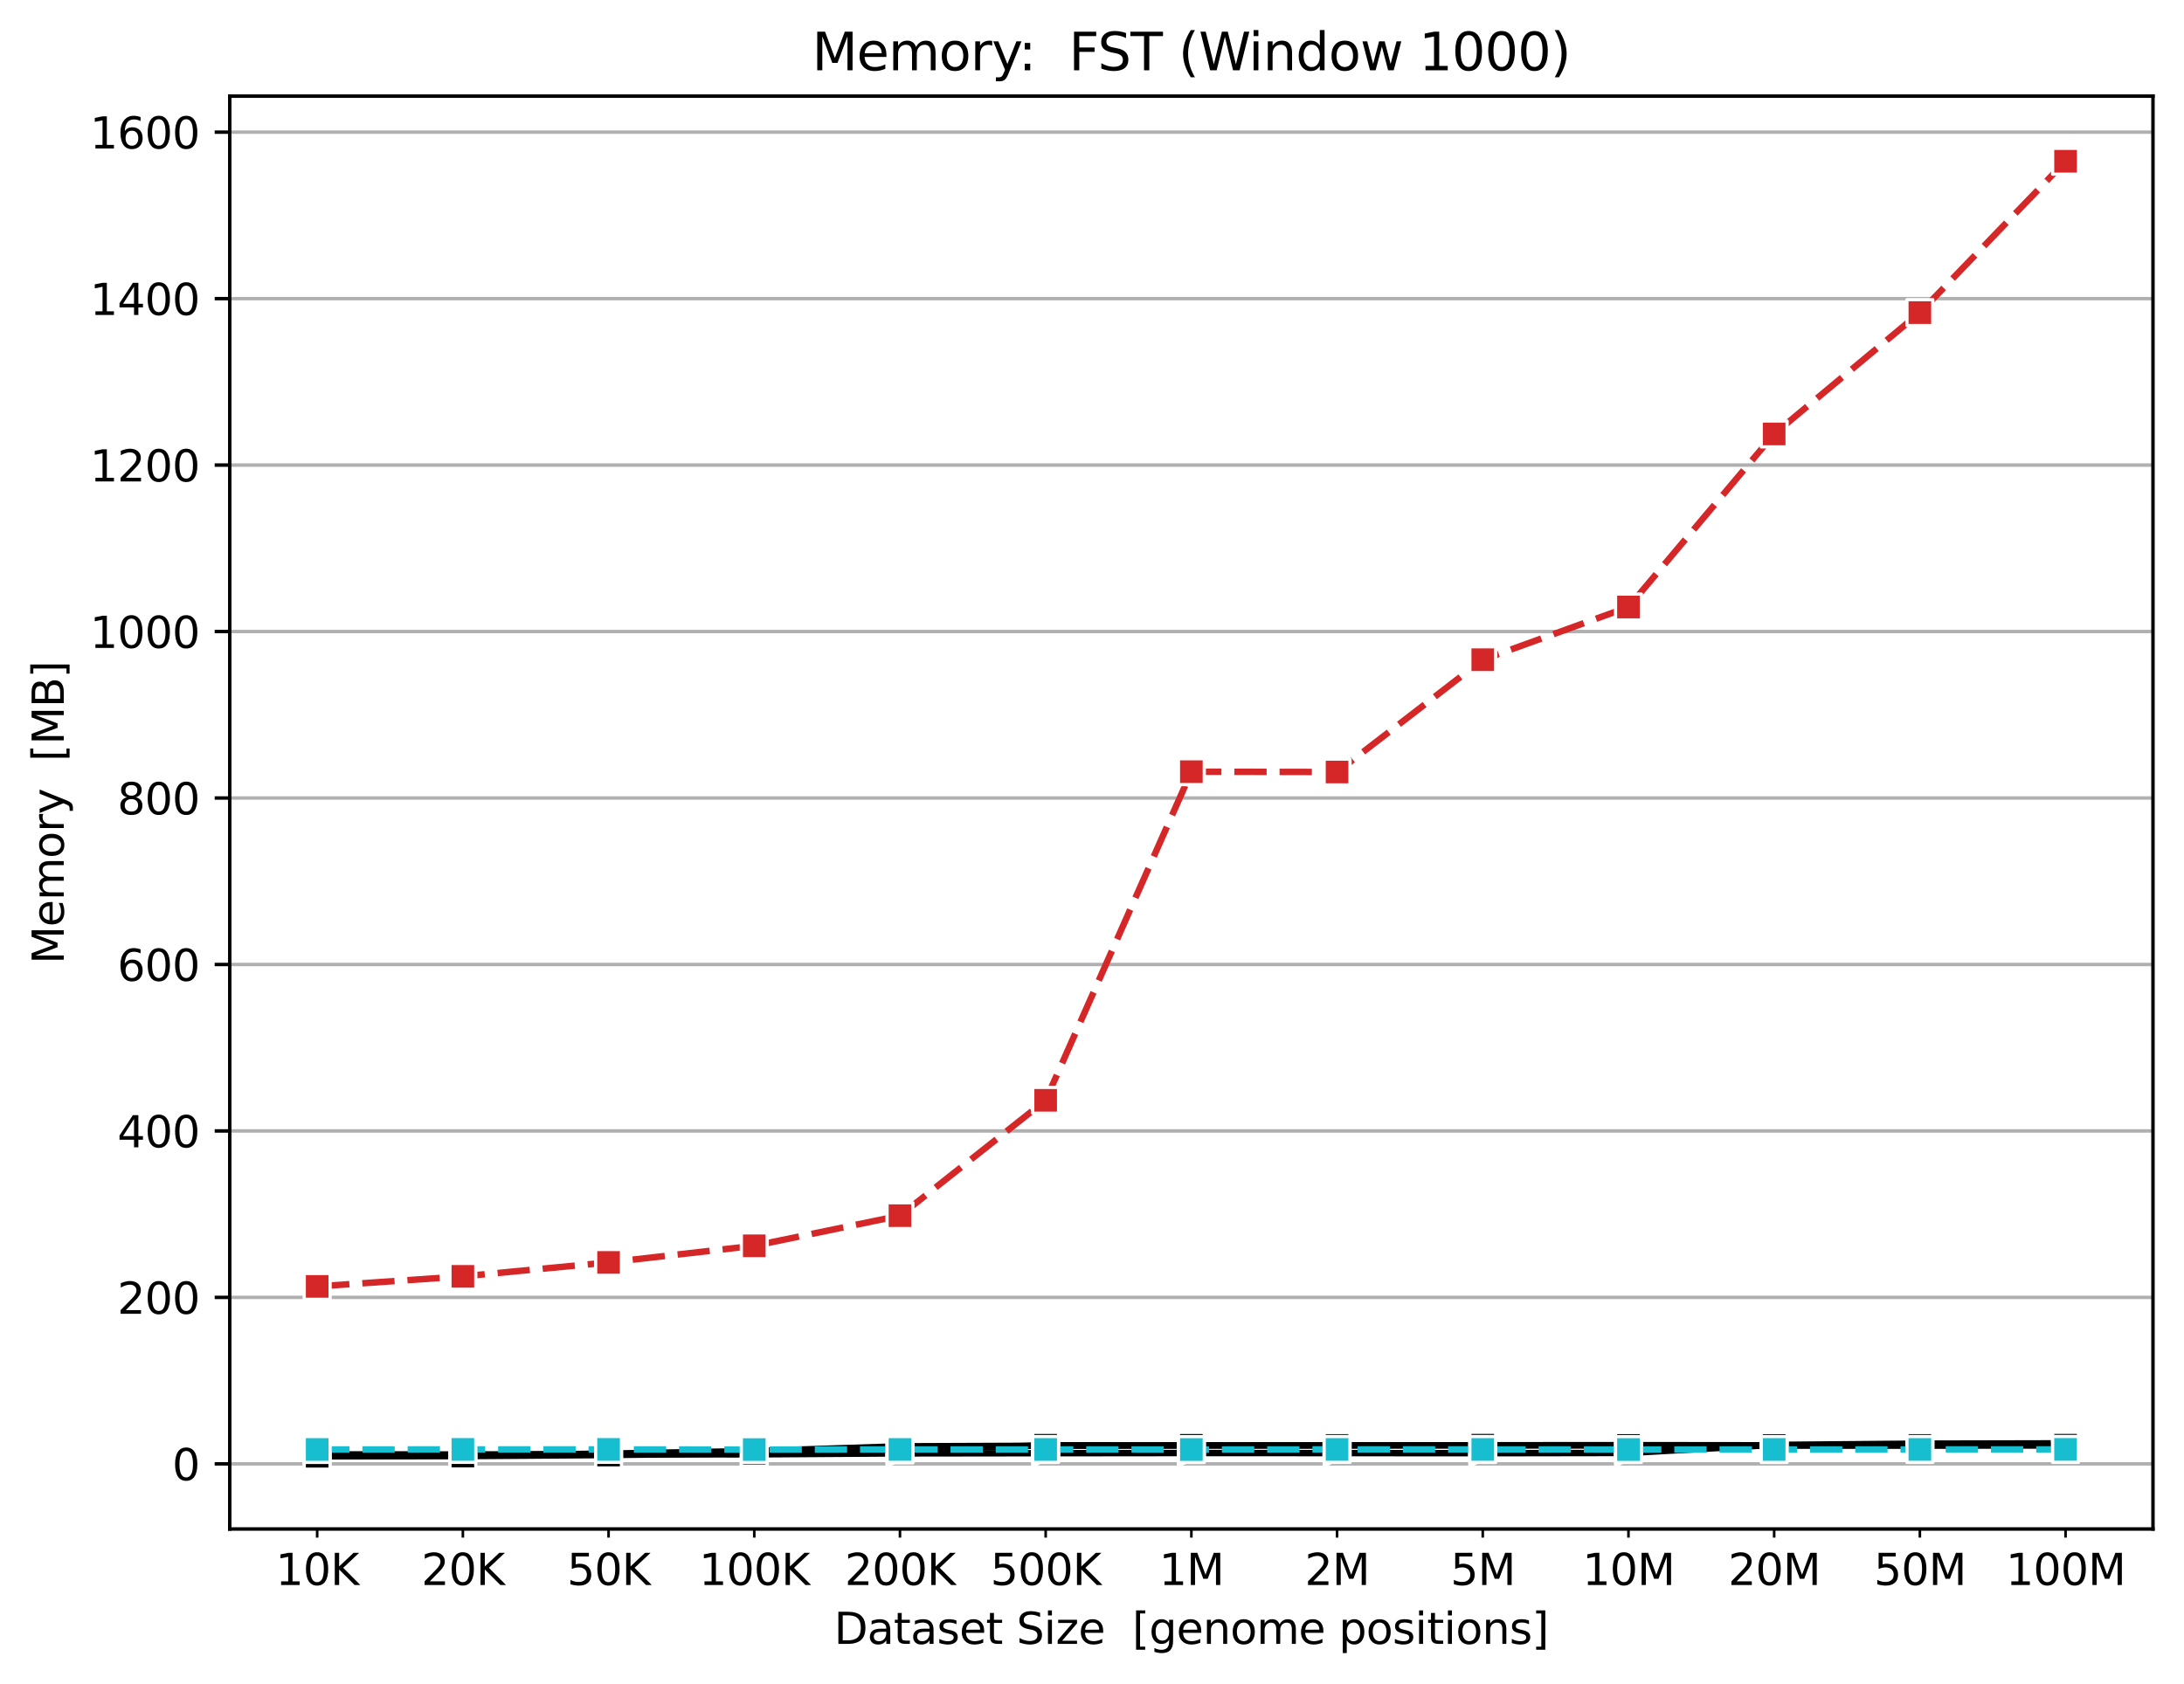 <?xml version="1.0" encoding="utf-8" standalone="no"?>
<!DOCTYPE svg PUBLIC "-//W3C//DTD SVG 1.1//EN"
  "http://www.w3.org/Graphics/SVG/1.1/DTD/svg11.dtd">
<svg height="390.914pt" version="1.1" viewBox="0 0 506.928 390.914" width="506.928pt" xmlns="http://www.w3.org/2000/svg" xmlns:xlink="http://www.w3.org/1999/xlink">
 <defs>
  <style type="text/css">*{stroke-linecap:butt;stroke-linejoin:round;}</style>
 </defs>
 <g id="figure_1">
  <g id="patch_1">
   <path d="M 0 390.914 
L 506.928 390.914 
L 506.928 0 
L 0 0 
z
" style="fill:#ffffff;"/>
  </g>
  <g id="axes_1">
   <g id="patch_2">
    <path d="M 53.328 354.958 
L 499.728 354.958 
L 499.728 22.318 
L 53.328 22.318 
z
" style="fill:#ffffff;"/>
   </g>
   <g id="matplotlib.axis_1">
    <g id="xtick_1">
     <g id="line2d_1">
      <defs>
       <path d="M 0 0 
L 0 2 
" id="mcb3faa3a5c" style="stroke:#000000;stroke-width:0.6;"/>
      </defs>
      <g>
       <use style="stroke:#000000;stroke-width:0.6;" x="73.619" xlink:href="#mcb3faa3a5c" y="354.958"/>
      </g>
     </g>
     <g id="text_1">
      <!-- 10K -->
      <g transform="translate(63.978 367.957)scale(0.1 -0.1)">
       <defs>
        <path d="M 794 531 
L 1825 531 
L 1825 4091 
L 703 3866 
L 703 4441 
L 1819 4666 
L 2450 4666 
L 2450 531 
L 3481 531 
L 3481 0 
L 794 0 
L 794 531 
z
" id="DejaVuSans-31" transform="scale(0.016)"/>
        <path d="M 2034 4250 
Q 1547 4250 1301 3770 
Q 1056 3291 1056 2328 
Q 1056 1369 1301 889 
Q 1547 409 2034 409 
Q 2525 409 2770 889 
Q 3016 1369 3016 2328 
Q 3016 3291 2770 3770 
Q 2525 4250 2034 4250 
z
M 2034 4750 
Q 2819 4750 3233 4129 
Q 3647 3509 3647 2328 
Q 3647 1150 3233 529 
Q 2819 -91 2034 -91 
Q 1250 -91 836 529 
Q 422 1150 422 2328 
Q 422 3509 836 4129 
Q 1250 4750 2034 4750 
z
" id="DejaVuSans-30" transform="scale(0.016)"/>
        <path d="M 628 4666 
L 1259 4666 
L 1259 2694 
L 3353 4666 
L 4166 4666 
L 1850 2491 
L 4331 0 
L 3500 0 
L 1259 2247 
L 1259 0 
L 628 0 
L 628 4666 
z
" id="DejaVuSans-4b" transform="scale(0.016)"/>
       </defs>
       <use xlink:href="#DejaVuSans-31"/>
       <use x="63.623" xlink:href="#DejaVuSans-30"/>
       <use x="127.246" xlink:href="#DejaVuSans-4b"/>
      </g>
     </g>
    </g>
    <g id="xtick_2">
     <g id="line2d_2">
      <g>
       <use style="stroke:#000000;stroke-width:0.6;" x="107.437" xlink:href="#mcb3faa3a5c" y="354.958"/>
      </g>
     </g>
     <g id="text_2">
      <!-- 20K -->
      <g transform="translate(97.796 367.957)scale(0.1 -0.1)">
       <defs>
        <path d="M 1228 531 
L 3431 531 
L 3431 0 
L 469 0 
L 469 531 
Q 828 903 1448 1529 
Q 2069 2156 2228 2338 
Q 2531 2678 2651 2914 
Q 2772 3150 2772 3378 
Q 2772 3750 2511 3984 
Q 2250 4219 1831 4219 
Q 1534 4219 1204 4116 
Q 875 4013 500 3803 
L 500 4441 
Q 881 4594 1212 4672 
Q 1544 4750 1819 4750 
Q 2544 4750 2975 4387 
Q 3406 4025 3406 3419 
Q 3406 3131 3298 2873 
Q 3191 2616 2906 2266 
Q 2828 2175 2409 1742 
Q 1991 1309 1228 531 
z
" id="DejaVuSans-32" transform="scale(0.016)"/>
       </defs>
       <use xlink:href="#DejaVuSans-32"/>
       <use x="63.623" xlink:href="#DejaVuSans-30"/>
       <use x="127.246" xlink:href="#DejaVuSans-4b"/>
      </g>
     </g>
    </g>
    <g id="xtick_3">
     <g id="line2d_3">
      <g>
       <use style="stroke:#000000;stroke-width:0.6;" x="141.255" xlink:href="#mcb3faa3a5c" y="354.958"/>
      </g>
     </g>
     <g id="text_3">
      <!-- 50K -->
      <g transform="translate(131.614 367.957)scale(0.1 -0.1)">
       <defs>
        <path d="M 691 4666 
L 3169 4666 
L 3169 4134 
L 1269 4134 
L 1269 2991 
Q 1406 3038 1543 3061 
Q 1681 3084 1819 3084 
Q 2600 3084 3056 2656 
Q 3513 2228 3513 1497 
Q 3513 744 3044 326 
Q 2575 -91 1722 -91 
Q 1428 -91 1123 -41 
Q 819 9 494 109 
L 494 744 
Q 775 591 1075 516 
Q 1375 441 1709 441 
Q 2250 441 2565 725 
Q 2881 1009 2881 1497 
Q 2881 1984 2565 2268 
Q 2250 2553 1709 2553 
Q 1456 2553 1204 2497 
Q 953 2441 691 2322 
L 691 4666 
z
" id="DejaVuSans-35" transform="scale(0.016)"/>
       </defs>
       <use xlink:href="#DejaVuSans-35"/>
       <use x="63.623" xlink:href="#DejaVuSans-30"/>
       <use x="127.246" xlink:href="#DejaVuSans-4b"/>
      </g>
     </g>
    </g>
    <g id="xtick_4">
     <g id="line2d_4">
      <g>
       <use style="stroke:#000000;stroke-width:0.6;" x="175.074" xlink:href="#mcb3faa3a5c" y="354.958"/>
      </g>
     </g>
     <g id="text_4">
      <!-- 100K -->
      <g transform="translate(162.251 367.957)scale(0.1 -0.1)">
       <use xlink:href="#DejaVuSans-31"/>
       <use x="63.623" xlink:href="#DejaVuSans-30"/>
       <use x="127.246" xlink:href="#DejaVuSans-30"/>
       <use x="190.869" xlink:href="#DejaVuSans-4b"/>
      </g>
     </g>
    </g>
    <g id="xtick_5">
     <g id="line2d_5">
      <g>
       <use style="stroke:#000000;stroke-width:0.6;" x="208.892" xlink:href="#mcb3faa3a5c" y="354.958"/>
      </g>
     </g>
     <g id="text_5">
      <!-- 200K -->
      <g transform="translate(196.069 367.957)scale(0.1 -0.1)">
       <use xlink:href="#DejaVuSans-32"/>
       <use x="63.623" xlink:href="#DejaVuSans-30"/>
       <use x="127.246" xlink:href="#DejaVuSans-30"/>
       <use x="190.869" xlink:href="#DejaVuSans-4b"/>
      </g>
     </g>
    </g>
    <g id="xtick_6">
     <g id="line2d_6">
      <g>
       <use style="stroke:#000000;stroke-width:0.6;" x="242.71" xlink:href="#mcb3faa3a5c" y="354.958"/>
      </g>
     </g>
     <g id="text_6">
      <!-- 500K -->
      <g transform="translate(229.887 367.957)scale(0.1 -0.1)">
       <use xlink:href="#DejaVuSans-35"/>
       <use x="63.623" xlink:href="#DejaVuSans-30"/>
       <use x="127.246" xlink:href="#DejaVuSans-30"/>
       <use x="190.869" xlink:href="#DejaVuSans-4b"/>
      </g>
     </g>
    </g>
    <g id="xtick_7">
     <g id="line2d_7">
      <g>
       <use style="stroke:#000000;stroke-width:0.6;" x="276.528" xlink:href="#mcb3faa3a5c" y="354.958"/>
      </g>
     </g>
     <g id="text_7">
      <!-- 1M -->
      <g transform="translate(269.033 367.957)scale(0.1 -0.1)">
       <defs>
        <path d="M 628 4666 
L 1569 4666 
L 2759 1491 
L 3956 4666 
L 4897 4666 
L 4897 0 
L 4281 0 
L 4281 4097 
L 3078 897 
L 2444 897 
L 1241 4097 
L 1241 0 
L 628 0 
L 628 4666 
z
" id="DejaVuSans-4d" transform="scale(0.016)"/>
       </defs>
       <use xlink:href="#DejaVuSans-31"/>
       <use x="63.623" xlink:href="#DejaVuSans-4d"/>
      </g>
     </g>
    </g>
    <g id="xtick_8">
     <g id="line2d_8">
      <g>
       <use style="stroke:#000000;stroke-width:0.6;" x="310.346" xlink:href="#mcb3faa3a5c" y="354.958"/>
      </g>
     </g>
     <g id="text_8">
      <!-- 2M -->
      <g transform="translate(302.851 367.957)scale(0.1 -0.1)">
       <use xlink:href="#DejaVuSans-32"/>
       <use x="63.623" xlink:href="#DejaVuSans-4d"/>
      </g>
     </g>
    </g>
    <g id="xtick_9">
     <g id="line2d_9">
      <g>
       <use style="stroke:#000000;stroke-width:0.6;" x="344.164" xlink:href="#mcb3faa3a5c" y="354.958"/>
      </g>
     </g>
     <g id="text_9">
      <!-- 5M -->
      <g transform="translate(336.669 367.957)scale(0.1 -0.1)">
       <use xlink:href="#DejaVuSans-35"/>
       <use x="63.623" xlink:href="#DejaVuSans-4d"/>
      </g>
     </g>
    </g>
    <g id="xtick_10">
     <g id="line2d_10">
      <g>
       <use style="stroke:#000000;stroke-width:0.6;" x="377.983" xlink:href="#mcb3faa3a5c" y="354.958"/>
      </g>
     </g>
     <g id="text_10">
      <!-- 10M -->
      <g transform="translate(367.306 367.957)scale(0.1 -0.1)">
       <use xlink:href="#DejaVuSans-31"/>
       <use x="63.623" xlink:href="#DejaVuSans-30"/>
       <use x="127.246" xlink:href="#DejaVuSans-4d"/>
      </g>
     </g>
    </g>
    <g id="xtick_11">
     <g id="line2d_11">
      <g>
       <use style="stroke:#000000;stroke-width:0.6;" x="411.801" xlink:href="#mcb3faa3a5c" y="354.958"/>
      </g>
     </g>
     <g id="text_11">
      <!-- 20M -->
      <g transform="translate(401.124 367.957)scale(0.1 -0.1)">
       <use xlink:href="#DejaVuSans-32"/>
       <use x="63.623" xlink:href="#DejaVuSans-30"/>
       <use x="127.246" xlink:href="#DejaVuSans-4d"/>
      </g>
     </g>
    </g>
    <g id="xtick_12">
     <g id="line2d_12">
      <g>
       <use style="stroke:#000000;stroke-width:0.6;" x="445.619" xlink:href="#mcb3faa3a5c" y="354.958"/>
      </g>
     </g>
     <g id="text_12">
      <!-- 50M -->
      <g transform="translate(434.942 367.957)scale(0.1 -0.1)">
       <use xlink:href="#DejaVuSans-35"/>
       <use x="63.623" xlink:href="#DejaVuSans-30"/>
       <use x="127.246" xlink:href="#DejaVuSans-4d"/>
      </g>
     </g>
    </g>
    <g id="xtick_13">
     <g id="line2d_13">
      <g>
       <use style="stroke:#000000;stroke-width:0.6;" x="479.437" xlink:href="#mcb3faa3a5c" y="354.958"/>
      </g>
     </g>
     <g id="text_13">
      <!-- 100M -->
      <g transform="translate(465.579 367.957)scale(0.1 -0.1)">
       <use xlink:href="#DejaVuSans-31"/>
       <use x="63.623" xlink:href="#DejaVuSans-30"/>
       <use x="127.246" xlink:href="#DejaVuSans-30"/>
       <use x="190.869" xlink:href="#DejaVuSans-4d"/>
      </g>
     </g>
    </g>
    <g id="text_14">
     <!-- Dataset Size  [genome positions] -->
     <g transform="translate(193.591 381.635)scale(0.1 -0.1)">
      <defs>
       <path d="M 1259 4147 
L 1259 519 
L 2022 519 
Q 2988 519 3436 956 
Q 3884 1394 3884 2338 
Q 3884 3275 3436 3711 
Q 2988 4147 2022 4147 
L 1259 4147 
z
M 628 4666 
L 1925 4666 
Q 3281 4666 3915 4102 
Q 4550 3538 4550 2338 
Q 4550 1131 3912 565 
Q 3275 0 1925 0 
L 628 0 
L 628 4666 
z
" id="DejaVuSans-44" transform="scale(0.016)"/>
       <path d="M 2194 1759 
Q 1497 1759 1228 1600 
Q 959 1441 959 1056 
Q 959 750 1161 570 
Q 1363 391 1709 391 
Q 2188 391 2477 730 
Q 2766 1069 2766 1631 
L 2766 1759 
L 2194 1759 
z
M 3341 1997 
L 3341 0 
L 2766 0 
L 2766 531 
Q 2569 213 2275 61 
Q 1981 -91 1556 -91 
Q 1019 -91 701 211 
Q 384 513 384 1019 
Q 384 1609 779 1909 
Q 1175 2209 1959 2209 
L 2766 2209 
L 2766 2266 
Q 2766 2663 2505 2880 
Q 2244 3097 1772 3097 
Q 1472 3097 1187 3025 
Q 903 2953 641 2809 
L 641 3341 
Q 956 3463 1253 3523 
Q 1550 3584 1831 3584 
Q 2591 3584 2966 3190 
Q 3341 2797 3341 1997 
z
" id="DejaVuSans-61" transform="scale(0.016)"/>
       <path d="M 1172 4494 
L 1172 3500 
L 2356 3500 
L 2356 3053 
L 1172 3053 
L 1172 1153 
Q 1172 725 1289 603 
Q 1406 481 1766 481 
L 2356 481 
L 2356 0 
L 1766 0 
Q 1100 0 847 248 
Q 594 497 594 1153 
L 594 3053 
L 172 3053 
L 172 3500 
L 594 3500 
L 594 4494 
L 1172 4494 
z
" id="DejaVuSans-74" transform="scale(0.016)"/>
       <path d="M 2834 3397 
L 2834 2853 
Q 2591 2978 2328 3040 
Q 2066 3103 1784 3103 
Q 1356 3103 1142 2972 
Q 928 2841 928 2578 
Q 928 2378 1081 2264 
Q 1234 2150 1697 2047 
L 1894 2003 
Q 2506 1872 2764 1633 
Q 3022 1394 3022 966 
Q 3022 478 2636 193 
Q 2250 -91 1575 -91 
Q 1294 -91 989 -36 
Q 684 19 347 128 
L 347 722 
Q 666 556 975 473 
Q 1284 391 1588 391 
Q 1994 391 2212 530 
Q 2431 669 2431 922 
Q 2431 1156 2273 1281 
Q 2116 1406 1581 1522 
L 1381 1569 
Q 847 1681 609 1914 
Q 372 2147 372 2553 
Q 372 3047 722 3315 
Q 1072 3584 1716 3584 
Q 2034 3584 2315 3537 
Q 2597 3491 2834 3397 
z
" id="DejaVuSans-73" transform="scale(0.016)"/>
       <path d="M 3597 1894 
L 3597 1613 
L 953 1613 
Q 991 1019 1311 708 
Q 1631 397 2203 397 
Q 2534 397 2845 478 
Q 3156 559 3463 722 
L 3463 178 
Q 3153 47 2828 -22 
Q 2503 -91 2169 -91 
Q 1331 -91 842 396 
Q 353 884 353 1716 
Q 353 2575 817 3079 
Q 1281 3584 2069 3584 
Q 2775 3584 3186 3129 
Q 3597 2675 3597 1894 
z
M 3022 2063 
Q 3016 2534 2758 2815 
Q 2500 3097 2075 3097 
Q 1594 3097 1305 2825 
Q 1016 2553 972 2059 
L 3022 2063 
z
" id="DejaVuSans-65" transform="scale(0.016)"/>
       <path id="DejaVuSans-20" transform="scale(0.016)"/>
       <path d="M 3425 4513 
L 3425 3897 
Q 3066 4069 2747 4153 
Q 2428 4238 2131 4238 
Q 1616 4238 1336 4038 
Q 1056 3838 1056 3469 
Q 1056 3159 1242 3001 
Q 1428 2844 1947 2747 
L 2328 2669 
Q 3034 2534 3370 2195 
Q 3706 1856 3706 1288 
Q 3706 609 3251 259 
Q 2797 -91 1919 -91 
Q 1588 -91 1214 -16 
Q 841 59 441 206 
L 441 856 
Q 825 641 1194 531 
Q 1563 422 1919 422 
Q 2459 422 2753 634 
Q 3047 847 3047 1241 
Q 3047 1584 2836 1778 
Q 2625 1972 2144 2069 
L 1759 2144 
Q 1053 2284 737 2584 
Q 422 2884 422 3419 
Q 422 4038 858 4394 
Q 1294 4750 2059 4750 
Q 2388 4750 2728 4690 
Q 3069 4631 3425 4513 
z
" id="DejaVuSans-53" transform="scale(0.016)"/>
       <path d="M 603 3500 
L 1178 3500 
L 1178 0 
L 603 0 
L 603 3500 
z
M 603 4863 
L 1178 4863 
L 1178 4134 
L 603 4134 
L 603 4863 
z
" id="DejaVuSans-69" transform="scale(0.016)"/>
       <path d="M 353 3500 
L 3084 3500 
L 3084 2975 
L 922 459 
L 3084 459 
L 3084 0 
L 275 0 
L 275 525 
L 2438 3041 
L 353 3041 
L 353 3500 
z
" id="DejaVuSans-7a" transform="scale(0.016)"/>
       <path d="M 550 4863 
L 1875 4863 
L 1875 4416 
L 1125 4416 
L 1125 -397 
L 1875 -397 
L 1875 -844 
L 550 -844 
L 550 4863 
z
" id="DejaVuSans-5b" transform="scale(0.016)"/>
       <path d="M 2906 1791 
Q 2906 2416 2648 2759 
Q 2391 3103 1925 3103 
Q 1463 3103 1205 2759 
Q 947 2416 947 1791 
Q 947 1169 1205 825 
Q 1463 481 1925 481 
Q 2391 481 2648 825 
Q 2906 1169 2906 1791 
z
M 3481 434 
Q 3481 -459 3084 -895 
Q 2688 -1331 1869 -1331 
Q 1566 -1331 1297 -1286 
Q 1028 -1241 775 -1147 
L 775 -588 
Q 1028 -725 1275 -790 
Q 1522 -856 1778 -856 
Q 2344 -856 2625 -561 
Q 2906 -266 2906 331 
L 2906 616 
Q 2728 306 2450 153 
Q 2172 0 1784 0 
Q 1141 0 747 490 
Q 353 981 353 1791 
Q 353 2603 747 3093 
Q 1141 3584 1784 3584 
Q 2172 3584 2450 3431 
Q 2728 3278 2906 2969 
L 2906 3500 
L 3481 3500 
L 3481 434 
z
" id="DejaVuSans-67" transform="scale(0.016)"/>
       <path d="M 3513 2113 
L 3513 0 
L 2938 0 
L 2938 2094 
Q 2938 2591 2744 2837 
Q 2550 3084 2163 3084 
Q 1697 3084 1428 2787 
Q 1159 2491 1159 1978 
L 1159 0 
L 581 0 
L 581 3500 
L 1159 3500 
L 1159 2956 
Q 1366 3272 1645 3428 
Q 1925 3584 2291 3584 
Q 2894 3584 3203 3211 
Q 3513 2838 3513 2113 
z
" id="DejaVuSans-6e" transform="scale(0.016)"/>
       <path d="M 1959 3097 
Q 1497 3097 1228 2736 
Q 959 2375 959 1747 
Q 959 1119 1226 758 
Q 1494 397 1959 397 
Q 2419 397 2687 759 
Q 2956 1122 2956 1747 
Q 2956 2369 2687 2733 
Q 2419 3097 1959 3097 
z
M 1959 3584 
Q 2709 3584 3137 3096 
Q 3566 2609 3566 1747 
Q 3566 888 3137 398 
Q 2709 -91 1959 -91 
Q 1206 -91 779 398 
Q 353 888 353 1747 
Q 353 2609 779 3096 
Q 1206 3584 1959 3584 
z
" id="DejaVuSans-6f" transform="scale(0.016)"/>
       <path d="M 3328 2828 
Q 3544 3216 3844 3400 
Q 4144 3584 4550 3584 
Q 5097 3584 5394 3201 
Q 5691 2819 5691 2113 
L 5691 0 
L 5113 0 
L 5113 2094 
Q 5113 2597 4934 2840 
Q 4756 3084 4391 3084 
Q 3944 3084 3684 2787 
Q 3425 2491 3425 1978 
L 3425 0 
L 2847 0 
L 2847 2094 
Q 2847 2600 2669 2842 
Q 2491 3084 2119 3084 
Q 1678 3084 1418 2786 
Q 1159 2488 1159 1978 
L 1159 0 
L 581 0 
L 581 3500 
L 1159 3500 
L 1159 2956 
Q 1356 3278 1631 3431 
Q 1906 3584 2284 3584 
Q 2666 3584 2933 3390 
Q 3200 3197 3328 2828 
z
" id="DejaVuSans-6d" transform="scale(0.016)"/>
       <path d="M 1159 525 
L 1159 -1331 
L 581 -1331 
L 581 3500 
L 1159 3500 
L 1159 2969 
Q 1341 3281 1617 3432 
Q 1894 3584 2278 3584 
Q 2916 3584 3314 3078 
Q 3713 2572 3713 1747 
Q 3713 922 3314 415 
Q 2916 -91 2278 -91 
Q 1894 -91 1617 61 
Q 1341 213 1159 525 
z
M 3116 1747 
Q 3116 2381 2855 2742 
Q 2594 3103 2138 3103 
Q 1681 3103 1420 2742 
Q 1159 2381 1159 1747 
Q 1159 1113 1420 752 
Q 1681 391 2138 391 
Q 2594 391 2855 752 
Q 3116 1113 3116 1747 
z
" id="DejaVuSans-70" transform="scale(0.016)"/>
       <path d="M 1947 4863 
L 1947 -844 
L 622 -844 
L 622 -397 
L 1369 -397 
L 1369 4416 
L 622 4416 
L 622 4863 
L 1947 4863 
z
" id="DejaVuSans-5d" transform="scale(0.016)"/>
      </defs>
      <use xlink:href="#DejaVuSans-44"/>
      <use x="77.002" xlink:href="#DejaVuSans-61"/>
      <use x="138.281" xlink:href="#DejaVuSans-74"/>
      <use x="177.49" xlink:href="#DejaVuSans-61"/>
      <use x="238.77" xlink:href="#DejaVuSans-73"/>
      <use x="290.869" xlink:href="#DejaVuSans-65"/>
      <use x="352.393" xlink:href="#DejaVuSans-74"/>
      <use x="391.602" xlink:href="#DejaVuSans-20"/>
      <use x="423.389" xlink:href="#DejaVuSans-53"/>
      <use x="486.865" xlink:href="#DejaVuSans-69"/>
      <use x="514.648" xlink:href="#DejaVuSans-7a"/>
      <use x="567.139" xlink:href="#DejaVuSans-65"/>
      <use x="628.662" xlink:href="#DejaVuSans-20"/>
      <use x="660.449" xlink:href="#DejaVuSans-20"/>
      <use x="692.236" xlink:href="#DejaVuSans-5b"/>
      <use x="731.25" xlink:href="#DejaVuSans-67"/>
      <use x="794.727" xlink:href="#DejaVuSans-65"/>
      <use x="856.25" xlink:href="#DejaVuSans-6e"/>
      <use x="919.629" xlink:href="#DejaVuSans-6f"/>
      <use x="980.811" xlink:href="#DejaVuSans-6d"/>
      <use x="1078.223" xlink:href="#DejaVuSans-65"/>
      <use x="1139.746" xlink:href="#DejaVuSans-20"/>
      <use x="1171.533" xlink:href="#DejaVuSans-70"/>
      <use x="1235.01" xlink:href="#DejaVuSans-6f"/>
      <use x="1296.191" xlink:href="#DejaVuSans-73"/>
      <use x="1348.291" xlink:href="#DejaVuSans-69"/>
      <use x="1376.074" xlink:href="#DejaVuSans-74"/>
      <use x="1415.283" xlink:href="#DejaVuSans-69"/>
      <use x="1443.066" xlink:href="#DejaVuSans-6f"/>
      <use x="1504.248" xlink:href="#DejaVuSans-6e"/>
      <use x="1567.627" xlink:href="#DejaVuSans-73"/>
      <use x="1619.727" xlink:href="#DejaVuSans-5d"/>
     </g>
    </g>
   </g>
   <g id="matplotlib.axis_2">
    <g id="ytick_1">
     <g id="line2d_14">
      <path clip-path="url(#pa5c84e6e20)" d="M 53.328 339.838 
L 499.728 339.838 
" style="fill:none;stroke:#b0b0b0;stroke-linecap:square;stroke-width:0.8;"/>
     </g>
     <g id="line2d_15">
      <defs>
       <path d="M 0 0 
L -3.5 0 
" id="m53c3859be4" style="stroke:#000000;stroke-width:0.8;"/>
      </defs>
      <g>
       <use style="stroke:#000000;stroke-width:0.8;" x="53.328" xlink:href="#m53c3859be4" y="339.838"/>
      </g>
     </g>
     <g id="text_15">
      <!-- 0 -->
      <g transform="translate(39.966 343.637)scale(0.1 -0.1)">
       <use xlink:href="#DejaVuSans-30"/>
      </g>
     </g>
    </g>
    <g id="ytick_2">
     <g id="line2d_16">
      <path clip-path="url(#pa5c84e6e20)" d="M 53.328 301.193 
L 499.728 301.193 
" style="fill:none;stroke:#b0b0b0;stroke-linecap:square;stroke-width:0.8;"/>
     </g>
     <g id="line2d_17">
      <g>
       <use style="stroke:#000000;stroke-width:0.8;" x="53.328" xlink:href="#m53c3859be4" y="301.193"/>
      </g>
     </g>
     <g id="text_16">
      <!-- 200 -->
      <g transform="translate(27.241 304.992)scale(0.1 -0.1)">
       <use xlink:href="#DejaVuSans-32"/>
       <use x="63.623" xlink:href="#DejaVuSans-30"/>
       <use x="127.246" xlink:href="#DejaVuSans-30"/>
      </g>
     </g>
    </g>
    <g id="ytick_3">
     <g id="line2d_18">
      <path clip-path="url(#pa5c84e6e20)" d="M 53.328 262.548 
L 499.728 262.548 
" style="fill:none;stroke:#b0b0b0;stroke-linecap:square;stroke-width:0.8;"/>
     </g>
     <g id="line2d_19">
      <g>
       <use style="stroke:#000000;stroke-width:0.8;" x="53.328" xlink:href="#m53c3859be4" y="262.548"/>
      </g>
     </g>
     <g id="text_17">
      <!-- 400 -->
      <g transform="translate(27.241 266.347)scale(0.1 -0.1)">
       <defs>
        <path d="M 2419 4116 
L 825 1625 
L 2419 1625 
L 2419 4116 
z
M 2253 4666 
L 3047 4666 
L 3047 1625 
L 3713 1625 
L 3713 1100 
L 3047 1100 
L 3047 0 
L 2419 0 
L 2419 1100 
L 313 1100 
L 313 1709 
L 2253 4666 
z
" id="DejaVuSans-34" transform="scale(0.016)"/>
       </defs>
       <use xlink:href="#DejaVuSans-34"/>
       <use x="63.623" xlink:href="#DejaVuSans-30"/>
       <use x="127.246" xlink:href="#DejaVuSans-30"/>
      </g>
     </g>
    </g>
    <g id="ytick_4">
     <g id="line2d_20">
      <path clip-path="url(#pa5c84e6e20)" d="M 53.328 223.903 
L 499.728 223.903 
" style="fill:none;stroke:#b0b0b0;stroke-linecap:square;stroke-width:0.8;"/>
     </g>
     <g id="line2d_21">
      <g>
       <use style="stroke:#000000;stroke-width:0.8;" x="53.328" xlink:href="#m53c3859be4" y="223.903"/>
      </g>
     </g>
     <g id="text_18">
      <!-- 600 -->
      <g transform="translate(27.241 227.702)scale(0.1 -0.1)">
       <defs>
        <path d="M 2113 2584 
Q 1688 2584 1439 2293 
Q 1191 2003 1191 1497 
Q 1191 994 1439 701 
Q 1688 409 2113 409 
Q 2538 409 2786 701 
Q 3034 994 3034 1497 
Q 3034 2003 2786 2293 
Q 2538 2584 2113 2584 
z
M 3366 4563 
L 3366 3988 
Q 3128 4100 2886 4159 
Q 2644 4219 2406 4219 
Q 1781 4219 1451 3797 
Q 1122 3375 1075 2522 
Q 1259 2794 1537 2939 
Q 1816 3084 2150 3084 
Q 2853 3084 3261 2657 
Q 3669 2231 3669 1497 
Q 3669 778 3244 343 
Q 2819 -91 2113 -91 
Q 1303 -91 875 529 
Q 447 1150 447 2328 
Q 447 3434 972 4092 
Q 1497 4750 2381 4750 
Q 2619 4750 2861 4703 
Q 3103 4656 3366 4563 
z
" id="DejaVuSans-36" transform="scale(0.016)"/>
       </defs>
       <use xlink:href="#DejaVuSans-36"/>
       <use x="63.623" xlink:href="#DejaVuSans-30"/>
       <use x="127.246" xlink:href="#DejaVuSans-30"/>
      </g>
     </g>
    </g>
    <g id="ytick_5">
     <g id="line2d_22">
      <path clip-path="url(#pa5c84e6e20)" d="M 53.328 185.258 
L 499.728 185.258 
" style="fill:none;stroke:#b0b0b0;stroke-linecap:square;stroke-width:0.8;"/>
     </g>
     <g id="line2d_23">
      <g>
       <use style="stroke:#000000;stroke-width:0.8;" x="53.328" xlink:href="#m53c3859be4" y="185.258"/>
      </g>
     </g>
     <g id="text_19">
      <!-- 800 -->
      <g transform="translate(27.241 189.057)scale(0.1 -0.1)">
       <defs>
        <path d="M 2034 2216 
Q 1584 2216 1326 1975 
Q 1069 1734 1069 1313 
Q 1069 891 1326 650 
Q 1584 409 2034 409 
Q 2484 409 2743 651 
Q 3003 894 3003 1313 
Q 3003 1734 2745 1975 
Q 2488 2216 2034 2216 
z
M 1403 2484 
Q 997 2584 770 2862 
Q 544 3141 544 3541 
Q 544 4100 942 4425 
Q 1341 4750 2034 4750 
Q 2731 4750 3128 4425 
Q 3525 4100 3525 3541 
Q 3525 3141 3298 2862 
Q 3072 2584 2669 2484 
Q 3125 2378 3379 2068 
Q 3634 1759 3634 1313 
Q 3634 634 3220 271 
Q 2806 -91 2034 -91 
Q 1263 -91 848 271 
Q 434 634 434 1313 
Q 434 1759 690 2068 
Q 947 2378 1403 2484 
z
M 1172 3481 
Q 1172 3119 1398 2916 
Q 1625 2713 2034 2713 
Q 2441 2713 2670 2916 
Q 2900 3119 2900 3481 
Q 2900 3844 2670 4047 
Q 2441 4250 2034 4250 
Q 1625 4250 1398 4047 
Q 1172 3844 1172 3481 
z
" id="DejaVuSans-38" transform="scale(0.016)"/>
       </defs>
       <use xlink:href="#DejaVuSans-38"/>
       <use x="63.623" xlink:href="#DejaVuSans-30"/>
       <use x="127.246" xlink:href="#DejaVuSans-30"/>
      </g>
     </g>
    </g>
    <g id="ytick_6">
     <g id="line2d_24">
      <path clip-path="url(#pa5c84e6e20)" d="M 53.328 146.613 
L 499.728 146.613 
" style="fill:none;stroke:#b0b0b0;stroke-linecap:square;stroke-width:0.8;"/>
     </g>
     <g id="line2d_25">
      <g>
       <use style="stroke:#000000;stroke-width:0.8;" x="53.328" xlink:href="#m53c3859be4" y="146.613"/>
      </g>
     </g>
     <g id="text_20">
      <!-- 1000 -->
      <g transform="translate(20.878 150.412)scale(0.1 -0.1)">
       <use xlink:href="#DejaVuSans-31"/>
       <use x="63.623" xlink:href="#DejaVuSans-30"/>
       <use x="127.246" xlink:href="#DejaVuSans-30"/>
       <use x="190.869" xlink:href="#DejaVuSans-30"/>
      </g>
     </g>
    </g>
    <g id="ytick_7">
     <g id="line2d_26">
      <path clip-path="url(#pa5c84e6e20)" d="M 53.328 107.968 
L 499.728 107.968 
" style="fill:none;stroke:#b0b0b0;stroke-linecap:square;stroke-width:0.8;"/>
     </g>
     <g id="line2d_27">
      <g>
       <use style="stroke:#000000;stroke-width:0.8;" x="53.328" xlink:href="#m53c3859be4" y="107.968"/>
      </g>
     </g>
     <g id="text_21">
      <!-- 1200 -->
      <g transform="translate(20.878 111.767)scale(0.1 -0.1)">
       <use xlink:href="#DejaVuSans-31"/>
       <use x="63.623" xlink:href="#DejaVuSans-32"/>
       <use x="127.246" xlink:href="#DejaVuSans-30"/>
       <use x="190.869" xlink:href="#DejaVuSans-30"/>
      </g>
     </g>
    </g>
    <g id="ytick_8">
     <g id="line2d_28">
      <path clip-path="url(#pa5c84e6e20)" d="M 53.328 69.323 
L 499.728 69.323 
" style="fill:none;stroke:#b0b0b0;stroke-linecap:square;stroke-width:0.8;"/>
     </g>
     <g id="line2d_29">
      <g>
       <use style="stroke:#000000;stroke-width:0.8;" x="53.328" xlink:href="#m53c3859be4" y="69.323"/>
      </g>
     </g>
     <g id="text_22">
      <!-- 1400 -->
      <g transform="translate(20.878 73.122)scale(0.1 -0.1)">
       <use xlink:href="#DejaVuSans-31"/>
       <use x="63.623" xlink:href="#DejaVuSans-34"/>
       <use x="127.246" xlink:href="#DejaVuSans-30"/>
       <use x="190.869" xlink:href="#DejaVuSans-30"/>
      </g>
     </g>
    </g>
    <g id="ytick_9">
     <g id="line2d_30">
      <path clip-path="url(#pa5c84e6e20)" d="M 53.328 30.678 
L 499.728 30.678 
" style="fill:none;stroke:#b0b0b0;stroke-linecap:square;stroke-width:0.8;"/>
     </g>
     <g id="line2d_31">
      <g>
       <use style="stroke:#000000;stroke-width:0.8;" x="53.328" xlink:href="#m53c3859be4" y="30.678"/>
      </g>
     </g>
     <g id="text_23">
      <!-- 1600 -->
      <g transform="translate(20.878 34.477)scale(0.1 -0.1)">
       <use xlink:href="#DejaVuSans-31"/>
       <use x="63.623" xlink:href="#DejaVuSans-36"/>
       <use x="127.246" xlink:href="#DejaVuSans-30"/>
       <use x="190.869" xlink:href="#DejaVuSans-30"/>
      </g>
     </g>
    </g>
    <g id="text_24">
     <!-- Memory  [MB] -->
     <g transform="translate(14.798 223.798)rotate(-90)scale(0.1 -0.1)">
      <defs>
       <path d="M 2631 2963 
Q 2534 3019 2420 3045 
Q 2306 3072 2169 3072 
Q 1681 3072 1420 2755 
Q 1159 2438 1159 1844 
L 1159 0 
L 581 0 
L 581 3500 
L 1159 3500 
L 1159 2956 
Q 1341 3275 1631 3429 
Q 1922 3584 2338 3584 
Q 2397 3584 2469 3576 
Q 2541 3569 2628 3553 
L 2631 2963 
z
" id="DejaVuSans-72" transform="scale(0.016)"/>
       <path d="M 2059 -325 
Q 1816 -950 1584 -1140 
Q 1353 -1331 966 -1331 
L 506 -1331 
L 506 -850 
L 844 -850 
Q 1081 -850 1212 -737 
Q 1344 -625 1503 -206 
L 1606 56 
L 191 3500 
L 800 3500 
L 1894 763 
L 2988 3500 
L 3597 3500 
L 2059 -325 
z
" id="DejaVuSans-79" transform="scale(0.016)"/>
       <path d="M 1259 2228 
L 1259 519 
L 2272 519 
Q 2781 519 3026 730 
Q 3272 941 3272 1375 
Q 3272 1813 3026 2020 
Q 2781 2228 2272 2228 
L 1259 2228 
z
M 1259 4147 
L 1259 2741 
L 2194 2741 
Q 2656 2741 2882 2914 
Q 3109 3088 3109 3444 
Q 3109 3797 2882 3972 
Q 2656 4147 2194 4147 
L 1259 4147 
z
M 628 4666 
L 2241 4666 
Q 2963 4666 3353 4366 
Q 3744 4066 3744 3513 
Q 3744 3084 3544 2831 
Q 3344 2578 2956 2516 
Q 3422 2416 3680 2098 
Q 3938 1781 3938 1306 
Q 3938 681 3513 340 
Q 3088 0 2303 0 
L 628 0 
L 628 4666 
z
" id="DejaVuSans-42" transform="scale(0.016)"/>
      </defs>
      <use xlink:href="#DejaVuSans-4d"/>
      <use x="86.279" xlink:href="#DejaVuSans-65"/>
      <use x="147.803" xlink:href="#DejaVuSans-6d"/>
      <use x="245.215" xlink:href="#DejaVuSans-6f"/>
      <use x="306.396" xlink:href="#DejaVuSans-72"/>
      <use x="347.51" xlink:href="#DejaVuSans-79"/>
      <use x="406.689" xlink:href="#DejaVuSans-20"/>
      <use x="438.477" xlink:href="#DejaVuSans-20"/>
      <use x="470.264" xlink:href="#DejaVuSans-5b"/>
      <use x="509.277" xlink:href="#DejaVuSans-4d"/>
      <use x="595.557" xlink:href="#DejaVuSans-42"/>
      <use x="664.16" xlink:href="#DejaVuSans-5d"/>
     </g>
    </g>
   </g>
   <g id="line2d_32">
    <path clip-path="url(#pa5c84e6e20)" d="M 73.619 337.642 
L 107.437 337.657 
L 141.255 337.622 
L 175.074 337.629 
L 208.892 337.404 
L 242.71 337.358 
L 276.528 337.322 
L 310.346 337.334 
L 344.164 337.36 
L 377.983 337.305 
L 411.801 335.438 
L 445.619 335.147 
L 479.437 335.074 
" style="fill:none;stroke:#000000;stroke-dasharray:1.5,0;stroke-dashoffset:0;stroke-width:1.5;"/>
    <defs>
     <path d="M 3 0 
L -3 -3 
L -3 3 
z
" id="m738f9ef595" style="stroke:#ffffff;stroke-linejoin:miter;stroke-width:0.75;"/>
    </defs>
    <g clip-path="url(#pa5c84e6e20)">
     <use style="stroke:#ffffff;stroke-linejoin:miter;stroke-width:0.75;" x="73.619" xlink:href="#m738f9ef595" y="337.642"/>
     <use style="stroke:#ffffff;stroke-linejoin:miter;stroke-width:0.75;" x="107.437" xlink:href="#m738f9ef595" y="337.657"/>
     <use style="stroke:#ffffff;stroke-linejoin:miter;stroke-width:0.75;" x="141.255" xlink:href="#m738f9ef595" y="337.622"/>
     <use style="stroke:#ffffff;stroke-linejoin:miter;stroke-width:0.75;" x="175.074" xlink:href="#m738f9ef595" y="337.629"/>
     <use style="stroke:#ffffff;stroke-linejoin:miter;stroke-width:0.75;" x="208.892" xlink:href="#m738f9ef595" y="337.404"/>
     <use style="stroke:#ffffff;stroke-linejoin:miter;stroke-width:0.75;" x="242.71" xlink:href="#m738f9ef595" y="337.358"/>
     <use style="stroke:#ffffff;stroke-linejoin:miter;stroke-width:0.75;" x="276.528" xlink:href="#m738f9ef595" y="337.322"/>
     <use style="stroke:#ffffff;stroke-linejoin:miter;stroke-width:0.75;" x="310.346" xlink:href="#m738f9ef595" y="337.334"/>
     <use style="stroke:#ffffff;stroke-linejoin:miter;stroke-width:0.75;" x="344.164" xlink:href="#m738f9ef595" y="337.36"/>
     <use style="stroke:#ffffff;stroke-linejoin:miter;stroke-width:0.75;" x="377.983" xlink:href="#m738f9ef595" y="337.305"/>
     <use style="stroke:#ffffff;stroke-linejoin:miter;stroke-width:0.75;" x="411.801" xlink:href="#m738f9ef595" y="335.438"/>
     <use style="stroke:#ffffff;stroke-linejoin:miter;stroke-width:0.75;" x="445.619" xlink:href="#m738f9ef595" y="335.147"/>
     <use style="stroke:#ffffff;stroke-linejoin:miter;stroke-width:0.75;" x="479.437" xlink:href="#m738f9ef595" y="335.074"/>
    </g>
   </g>
   <g id="line2d_33">
    <path clip-path="url(#pa5c84e6e20)" d="M 73.619 338.045 
L 107.437 337.866 
L 141.255 337.455 
L 175.074 336.86 
L 208.892 335.767 
L 242.71 335.638 
L 276.528 335.565 
L 310.346 335.543 
L 344.164 335.516 
L 377.983 335.49 
L 411.801 335.527 
L 445.619 335.565 
L 479.437 335.512 
" style="fill:none;stroke:#000000;stroke-dasharray:1.5,0;stroke-dashoffset:0;stroke-width:1.5;"/>
    <defs>
     <path d="M 0 -3 
L -3 3 
L 3 3 
z
" id="mea472d0e3e" style="stroke:#ffffff;stroke-linejoin:miter;stroke-width:0.75;"/>
    </defs>
    <g clip-path="url(#pa5c84e6e20)">
     <use style="stroke:#ffffff;stroke-linejoin:miter;stroke-width:0.75;" x="73.619" xlink:href="#mea472d0e3e" y="338.045"/>
     <use style="stroke:#ffffff;stroke-linejoin:miter;stroke-width:0.75;" x="107.437" xlink:href="#mea472d0e3e" y="337.866"/>
     <use style="stroke:#ffffff;stroke-linejoin:miter;stroke-width:0.75;" x="141.255" xlink:href="#mea472d0e3e" y="337.455"/>
     <use style="stroke:#ffffff;stroke-linejoin:miter;stroke-width:0.75;" x="175.074" xlink:href="#mea472d0e3e" y="336.86"/>
     <use style="stroke:#ffffff;stroke-linejoin:miter;stroke-width:0.75;" x="208.892" xlink:href="#mea472d0e3e" y="335.767"/>
     <use style="stroke:#ffffff;stroke-linejoin:miter;stroke-width:0.75;" x="242.71" xlink:href="#mea472d0e3e" y="335.638"/>
     <use style="stroke:#ffffff;stroke-linejoin:miter;stroke-width:0.75;" x="276.528" xlink:href="#mea472d0e3e" y="335.565"/>
     <use style="stroke:#ffffff;stroke-linejoin:miter;stroke-width:0.75;" x="310.346" xlink:href="#mea472d0e3e" y="335.543"/>
     <use style="stroke:#ffffff;stroke-linejoin:miter;stroke-width:0.75;" x="344.164" xlink:href="#mea472d0e3e" y="335.516"/>
     <use style="stroke:#ffffff;stroke-linejoin:miter;stroke-width:0.75;" x="377.983" xlink:href="#mea472d0e3e" y="335.49"/>
     <use style="stroke:#ffffff;stroke-linejoin:miter;stroke-width:0.75;" x="411.801" xlink:href="#mea472d0e3e" y="335.527"/>
     <use style="stroke:#ffffff;stroke-linejoin:miter;stroke-width:0.75;" x="445.619" xlink:href="#mea472d0e3e" y="335.565"/>
     <use style="stroke:#ffffff;stroke-linejoin:miter;stroke-width:0.75;" x="479.437" xlink:href="#mea472d0e3e" y="335.512"/>
    </g>
   </g>
   <g id="line2d_34">
    <path clip-path="url(#pa5c84e6e20)" d="M 73.619 338.073 
L 107.437 338.035 
L 141.255 337.787 
L 175.074 337.379 
L 208.892 336.587 
L 242.71 335.525 
L 276.528 335.54 
L 310.346 335.563 
L 344.164 335.515 
L 377.983 335.556 
L 411.801 335.574 
L 445.619 335.565 
L 479.437 335.51 
" style="fill:none;stroke:#000000;stroke-dasharray:1.5,0;stroke-dashoffset:0;stroke-width:1.5;"/>
    <defs>
     <path d="M -3 3 
L 3 3 
L 3 -3 
L -3 -3 
z
" id="m025a9f96c1" style="stroke:#ffffff;stroke-linejoin:miter;stroke-width:0.75;"/>
    </defs>
    <g clip-path="url(#pa5c84e6e20)">
     <use style="stroke:#ffffff;stroke-linejoin:miter;stroke-width:0.75;" x="73.619" xlink:href="#m025a9f96c1" y="338.073"/>
     <use style="stroke:#ffffff;stroke-linejoin:miter;stroke-width:0.75;" x="107.437" xlink:href="#m025a9f96c1" y="338.035"/>
     <use style="stroke:#ffffff;stroke-linejoin:miter;stroke-width:0.75;" x="141.255" xlink:href="#m025a9f96c1" y="337.787"/>
     <use style="stroke:#ffffff;stroke-linejoin:miter;stroke-width:0.75;" x="175.074" xlink:href="#m025a9f96c1" y="337.379"/>
     <use style="stroke:#ffffff;stroke-linejoin:miter;stroke-width:0.75;" x="208.892" xlink:href="#m025a9f96c1" y="336.587"/>
     <use style="stroke:#ffffff;stroke-linejoin:miter;stroke-width:0.75;" x="242.71" xlink:href="#m025a9f96c1" y="335.525"/>
     <use style="stroke:#ffffff;stroke-linejoin:miter;stroke-width:0.75;" x="276.528" xlink:href="#m025a9f96c1" y="335.54"/>
     <use style="stroke:#ffffff;stroke-linejoin:miter;stroke-width:0.75;" x="310.346" xlink:href="#m025a9f96c1" y="335.563"/>
     <use style="stroke:#ffffff;stroke-linejoin:miter;stroke-width:0.75;" x="344.164" xlink:href="#m025a9f96c1" y="335.515"/>
     <use style="stroke:#ffffff;stroke-linejoin:miter;stroke-width:0.75;" x="377.983" xlink:href="#m025a9f96c1" y="335.556"/>
     <use style="stroke:#ffffff;stroke-linejoin:miter;stroke-width:0.75;" x="411.801" xlink:href="#m025a9f96c1" y="335.574"/>
     <use style="stroke:#ffffff;stroke-linejoin:miter;stroke-width:0.75;" x="445.619" xlink:href="#m025a9f96c1" y="335.565"/>
     <use style="stroke:#ffffff;stroke-linejoin:miter;stroke-width:0.75;" x="479.437" xlink:href="#m025a9f96c1" y="335.51"/>
    </g>
   </g>
   <g id="line2d_35">
    <path clip-path="url(#pa5c84e6e20)" d="M 73.619 298.638 
L 107.437 296.305 
L 141.255 293.07 
L 175.074 289.21 
L 208.892 282.221 
L 242.71 255.435 
L 276.528 179.149 
L 310.346 179.224 
L 344.164 153.153 
L 377.983 140.922 
L 411.801 100.744 
L 445.619 72.573 
L 479.437 37.438 
" style="fill:none;stroke:#d62728;stroke-dasharray:7.5,3;stroke-dashoffset:0;stroke-width:1.5;"/>
    <defs>
     <path d="M -3 3 
L 3 3 
L 3 -3 
L -3 -3 
z
" id="md6f31c1e4f" style="stroke:#ffffff;stroke-linejoin:miter;stroke-width:0.75;"/>
    </defs>
    <g clip-path="url(#pa5c84e6e20)">
     <use style="fill:#d62728;stroke:#ffffff;stroke-linejoin:miter;stroke-width:0.75;" x="73.619" xlink:href="#md6f31c1e4f" y="298.638"/>
     <use style="fill:#d62728;stroke:#ffffff;stroke-linejoin:miter;stroke-width:0.75;" x="107.437" xlink:href="#md6f31c1e4f" y="296.305"/>
     <use style="fill:#d62728;stroke:#ffffff;stroke-linejoin:miter;stroke-width:0.75;" x="141.255" xlink:href="#md6f31c1e4f" y="293.07"/>
     <use style="fill:#d62728;stroke:#ffffff;stroke-linejoin:miter;stroke-width:0.75;" x="175.074" xlink:href="#md6f31c1e4f" y="289.21"/>
     <use style="fill:#d62728;stroke:#ffffff;stroke-linejoin:miter;stroke-width:0.75;" x="208.892" xlink:href="#md6f31c1e4f" y="282.221"/>
     <use style="fill:#d62728;stroke:#ffffff;stroke-linejoin:miter;stroke-width:0.75;" x="242.71" xlink:href="#md6f31c1e4f" y="255.435"/>
     <use style="fill:#d62728;stroke:#ffffff;stroke-linejoin:miter;stroke-width:0.75;" x="276.528" xlink:href="#md6f31c1e4f" y="179.149"/>
     <use style="fill:#d62728;stroke:#ffffff;stroke-linejoin:miter;stroke-width:0.75;" x="310.346" xlink:href="#md6f31c1e4f" y="179.224"/>
     <use style="fill:#d62728;stroke:#ffffff;stroke-linejoin:miter;stroke-width:0.75;" x="344.164" xlink:href="#md6f31c1e4f" y="153.153"/>
     <use style="fill:#d62728;stroke:#ffffff;stroke-linejoin:miter;stroke-width:0.75;" x="377.983" xlink:href="#md6f31c1e4f" y="140.922"/>
     <use style="fill:#d62728;stroke:#ffffff;stroke-linejoin:miter;stroke-width:0.75;" x="411.801" xlink:href="#md6f31c1e4f" y="100.744"/>
     <use style="fill:#d62728;stroke:#ffffff;stroke-linejoin:miter;stroke-width:0.75;" x="445.619" xlink:href="#md6f31c1e4f" y="72.573"/>
     <use style="fill:#d62728;stroke:#ffffff;stroke-linejoin:miter;stroke-width:0.75;" x="479.437" xlink:href="#md6f31c1e4f" y="37.438"/>
    </g>
   </g>
   <g id="line2d_36">
    <path clip-path="url(#pa5c84e6e20)" d="M 73.619 336.501 
L 107.437 336.485 
L 141.255 336.485 
L 175.074 336.522 
L 208.892 336.494 
L 242.71 336.497 
L 276.528 336.511 
L 310.346 336.488 
L 344.164 336.491 
L 377.983 336.511 
L 411.801 336.5 
L 445.619 336.491 
L 479.437 336.48 
" style="fill:none;stroke:#17becf;stroke-dasharray:7.5,3;stroke-dashoffset:0;stroke-width:1.5;"/>
    <defs>
     <path d="M -3 3 
L 3 3 
L 3 -3 
L -3 -3 
z
" id="m90f4334293" style="stroke:#ffffff;stroke-linejoin:miter;stroke-width:0.75;"/>
    </defs>
    <g clip-path="url(#pa5c84e6e20)">
     <use style="fill:#17becf;stroke:#ffffff;stroke-linejoin:miter;stroke-width:0.75;" x="73.619" xlink:href="#m90f4334293" y="336.501"/>
     <use style="fill:#17becf;stroke:#ffffff;stroke-linejoin:miter;stroke-width:0.75;" x="107.437" xlink:href="#m90f4334293" y="336.485"/>
     <use style="fill:#17becf;stroke:#ffffff;stroke-linejoin:miter;stroke-width:0.75;" x="141.255" xlink:href="#m90f4334293" y="336.485"/>
     <use style="fill:#17becf;stroke:#ffffff;stroke-linejoin:miter;stroke-width:0.75;" x="175.074" xlink:href="#m90f4334293" y="336.522"/>
     <use style="fill:#17becf;stroke:#ffffff;stroke-linejoin:miter;stroke-width:0.75;" x="208.892" xlink:href="#m90f4334293" y="336.494"/>
     <use style="fill:#17becf;stroke:#ffffff;stroke-linejoin:miter;stroke-width:0.75;" x="242.71" xlink:href="#m90f4334293" y="336.497"/>
     <use style="fill:#17becf;stroke:#ffffff;stroke-linejoin:miter;stroke-width:0.75;" x="276.528" xlink:href="#m90f4334293" y="336.511"/>
     <use style="fill:#17becf;stroke:#ffffff;stroke-linejoin:miter;stroke-width:0.75;" x="310.346" xlink:href="#m90f4334293" y="336.488"/>
     <use style="fill:#17becf;stroke:#ffffff;stroke-linejoin:miter;stroke-width:0.75;" x="344.164" xlink:href="#m90f4334293" y="336.491"/>
     <use style="fill:#17becf;stroke:#ffffff;stroke-linejoin:miter;stroke-width:0.75;" x="377.983" xlink:href="#m90f4334293" y="336.511"/>
     <use style="fill:#17becf;stroke:#ffffff;stroke-linejoin:miter;stroke-width:0.75;" x="411.801" xlink:href="#m90f4334293" y="336.5"/>
     <use style="fill:#17becf;stroke:#ffffff;stroke-linejoin:miter;stroke-width:0.75;" x="445.619" xlink:href="#m90f4334293" y="336.491"/>
     <use style="fill:#17becf;stroke:#ffffff;stroke-linejoin:miter;stroke-width:0.75;" x="479.437" xlink:href="#m90f4334293" y="336.48"/>
    </g>
   </g>
   <g id="line2d_37"/>
   <g id="line2d_38"/>
   <g id="line2d_39"/>
   <g id="line2d_40"/>
   <g id="line2d_41"/>
   <g id="line2d_42">
    <path clip-path="url(#pa5c84e6e20)" d="M 73.619 339.838 
" style="fill:none;stroke:#ff7f0e;stroke-linecap:square;stroke-width:1.5;"/>
   </g>
   <g id="patch_3">
    <path d="M 53.328 354.958 
L 53.328 22.318 
" style="fill:none;stroke:#000000;stroke-linecap:square;stroke-linejoin:miter;stroke-width:0.8;"/>
   </g>
   <g id="patch_4">
    <path d="M 499.728 354.958 
L 499.728 22.318 
" style="fill:none;stroke:#000000;stroke-linecap:square;stroke-linejoin:miter;stroke-width:0.8;"/>
   </g>
   <g id="patch_5">
    <path d="M 53.328 354.958 
L 499.728 354.958 
" style="fill:none;stroke:#000000;stroke-linecap:square;stroke-linejoin:miter;stroke-width:0.8;"/>
   </g>
   <g id="patch_6">
    <path d="M 53.328 22.318 
L 499.728 22.318 
" style="fill:none;stroke:#000000;stroke-linecap:square;stroke-linejoin:miter;stroke-width:0.8;"/>
   </g>
   <g id="text_25">
    <!-- Memory:  FST (Window 1000) -->
    <g transform="translate(188.487 16.318)scale(0.12 -0.12)">
     <defs>
      <path d="M 750 794 
L 1409 794 
L 1409 0 
L 750 0 
L 750 794 
z
M 750 3309 
L 1409 3309 
L 1409 2516 
L 750 2516 
L 750 3309 
z
" id="DejaVuSans-3a" transform="scale(0.016)"/>
      <path d="M 628 4666 
L 3309 4666 
L 3309 4134 
L 1259 4134 
L 1259 2759 
L 3109 2759 
L 3109 2228 
L 1259 2228 
L 1259 0 
L 628 0 
L 628 4666 
z
" id="DejaVuSans-46" transform="scale(0.016)"/>
      <path d="M -19 4666 
L 3928 4666 
L 3928 4134 
L 2272 4134 
L 2272 0 
L 1638 0 
L 1638 4134 
L -19 4134 
L -19 4666 
z
" id="DejaVuSans-54" transform="scale(0.016)"/>
      <path d="M 1984 4856 
Q 1566 4138 1362 3434 
Q 1159 2731 1159 2009 
Q 1159 1288 1364 580 
Q 1569 -128 1984 -844 
L 1484 -844 
Q 1016 -109 783 600 
Q 550 1309 550 2009 
Q 550 2706 781 3412 
Q 1013 4119 1484 4856 
L 1984 4856 
z
" id="DejaVuSans-28" transform="scale(0.016)"/>
      <path d="M 213 4666 
L 850 4666 
L 1831 722 
L 2809 4666 
L 3519 4666 
L 4500 722 
L 5478 4666 
L 6119 4666 
L 4947 0 
L 4153 0 
L 3169 4050 
L 2175 0 
L 1381 0 
L 213 4666 
z
" id="DejaVuSans-57" transform="scale(0.016)"/>
      <path d="M 2906 2969 
L 2906 4863 
L 3481 4863 
L 3481 0 
L 2906 0 
L 2906 525 
Q 2725 213 2448 61 
Q 2172 -91 1784 -91 
Q 1150 -91 751 415 
Q 353 922 353 1747 
Q 353 2572 751 3078 
Q 1150 3584 1784 3584 
Q 2172 3584 2448 3432 
Q 2725 3281 2906 2969 
z
M 947 1747 
Q 947 1113 1208 752 
Q 1469 391 1925 391 
Q 2381 391 2643 752 
Q 2906 1113 2906 1747 
Q 2906 2381 2643 2742 
Q 2381 3103 1925 3103 
Q 1469 3103 1208 2742 
Q 947 2381 947 1747 
z
" id="DejaVuSans-64" transform="scale(0.016)"/>
      <path d="M 269 3500 
L 844 3500 
L 1563 769 
L 2278 3500 
L 2956 3500 
L 3675 769 
L 4391 3500 
L 4966 3500 
L 4050 0 
L 3372 0 
L 2619 2869 
L 1863 0 
L 1184 0 
L 269 3500 
z
" id="DejaVuSans-77" transform="scale(0.016)"/>
      <path d="M 513 4856 
L 1013 4856 
Q 1481 4119 1714 3412 
Q 1947 2706 1947 2009 
Q 1947 1309 1714 600 
Q 1481 -109 1013 -844 
L 513 -844 
Q 928 -128 1133 580 
Q 1338 1288 1338 2009 
Q 1338 2731 1133 3434 
Q 928 4138 513 4856 
z
" id="DejaVuSans-29" transform="scale(0.016)"/>
     </defs>
     <use xlink:href="#DejaVuSans-4d"/>
     <use x="86.279" xlink:href="#DejaVuSans-65"/>
     <use x="147.803" xlink:href="#DejaVuSans-6d"/>
     <use x="245.215" xlink:href="#DejaVuSans-6f"/>
     <use x="306.396" xlink:href="#DejaVuSans-72"/>
     <use x="347.51" xlink:href="#DejaVuSans-79"/>
     <use x="399.439" xlink:href="#DejaVuSans-3a"/>
     <use x="433.131" xlink:href="#DejaVuSans-20"/>
     <use x="464.918" xlink:href="#DejaVuSans-20"/>
     <use x="496.705" xlink:href="#DejaVuSans-46"/>
     <use x="552.475" xlink:href="#DejaVuSans-53"/>
     <use x="615.951" xlink:href="#DejaVuSans-54"/>
     <use x="677.035" xlink:href="#DejaVuSans-20"/>
     <use x="708.822" xlink:href="#DejaVuSans-28"/>
     <use x="747.836" xlink:href="#DejaVuSans-57"/>
     <use x="844.463" xlink:href="#DejaVuSans-69"/>
     <use x="872.246" xlink:href="#DejaVuSans-6e"/>
     <use x="935.625" xlink:href="#DejaVuSans-64"/>
     <use x="999.102" xlink:href="#DejaVuSans-6f"/>
     <use x="1060.283" xlink:href="#DejaVuSans-77"/>
     <use x="1142.07" xlink:href="#DejaVuSans-20"/>
     <use x="1173.857" xlink:href="#DejaVuSans-31"/>
     <use x="1237.48" xlink:href="#DejaVuSans-30"/>
     <use x="1301.104" xlink:href="#DejaVuSans-30"/>
     <use x="1364.727" xlink:href="#DejaVuSans-30"/>
     <use x="1428.35" xlink:href="#DejaVuSans-29"/>
    </g>
   </g>
  </g>
 </g>
 <defs>
  <clipPath id="pa5c84e6e20">
   <rect height="332.64" width="446.4" x="53.328" y="22.318"/>
  </clipPath>
 </defs>
</svg>
